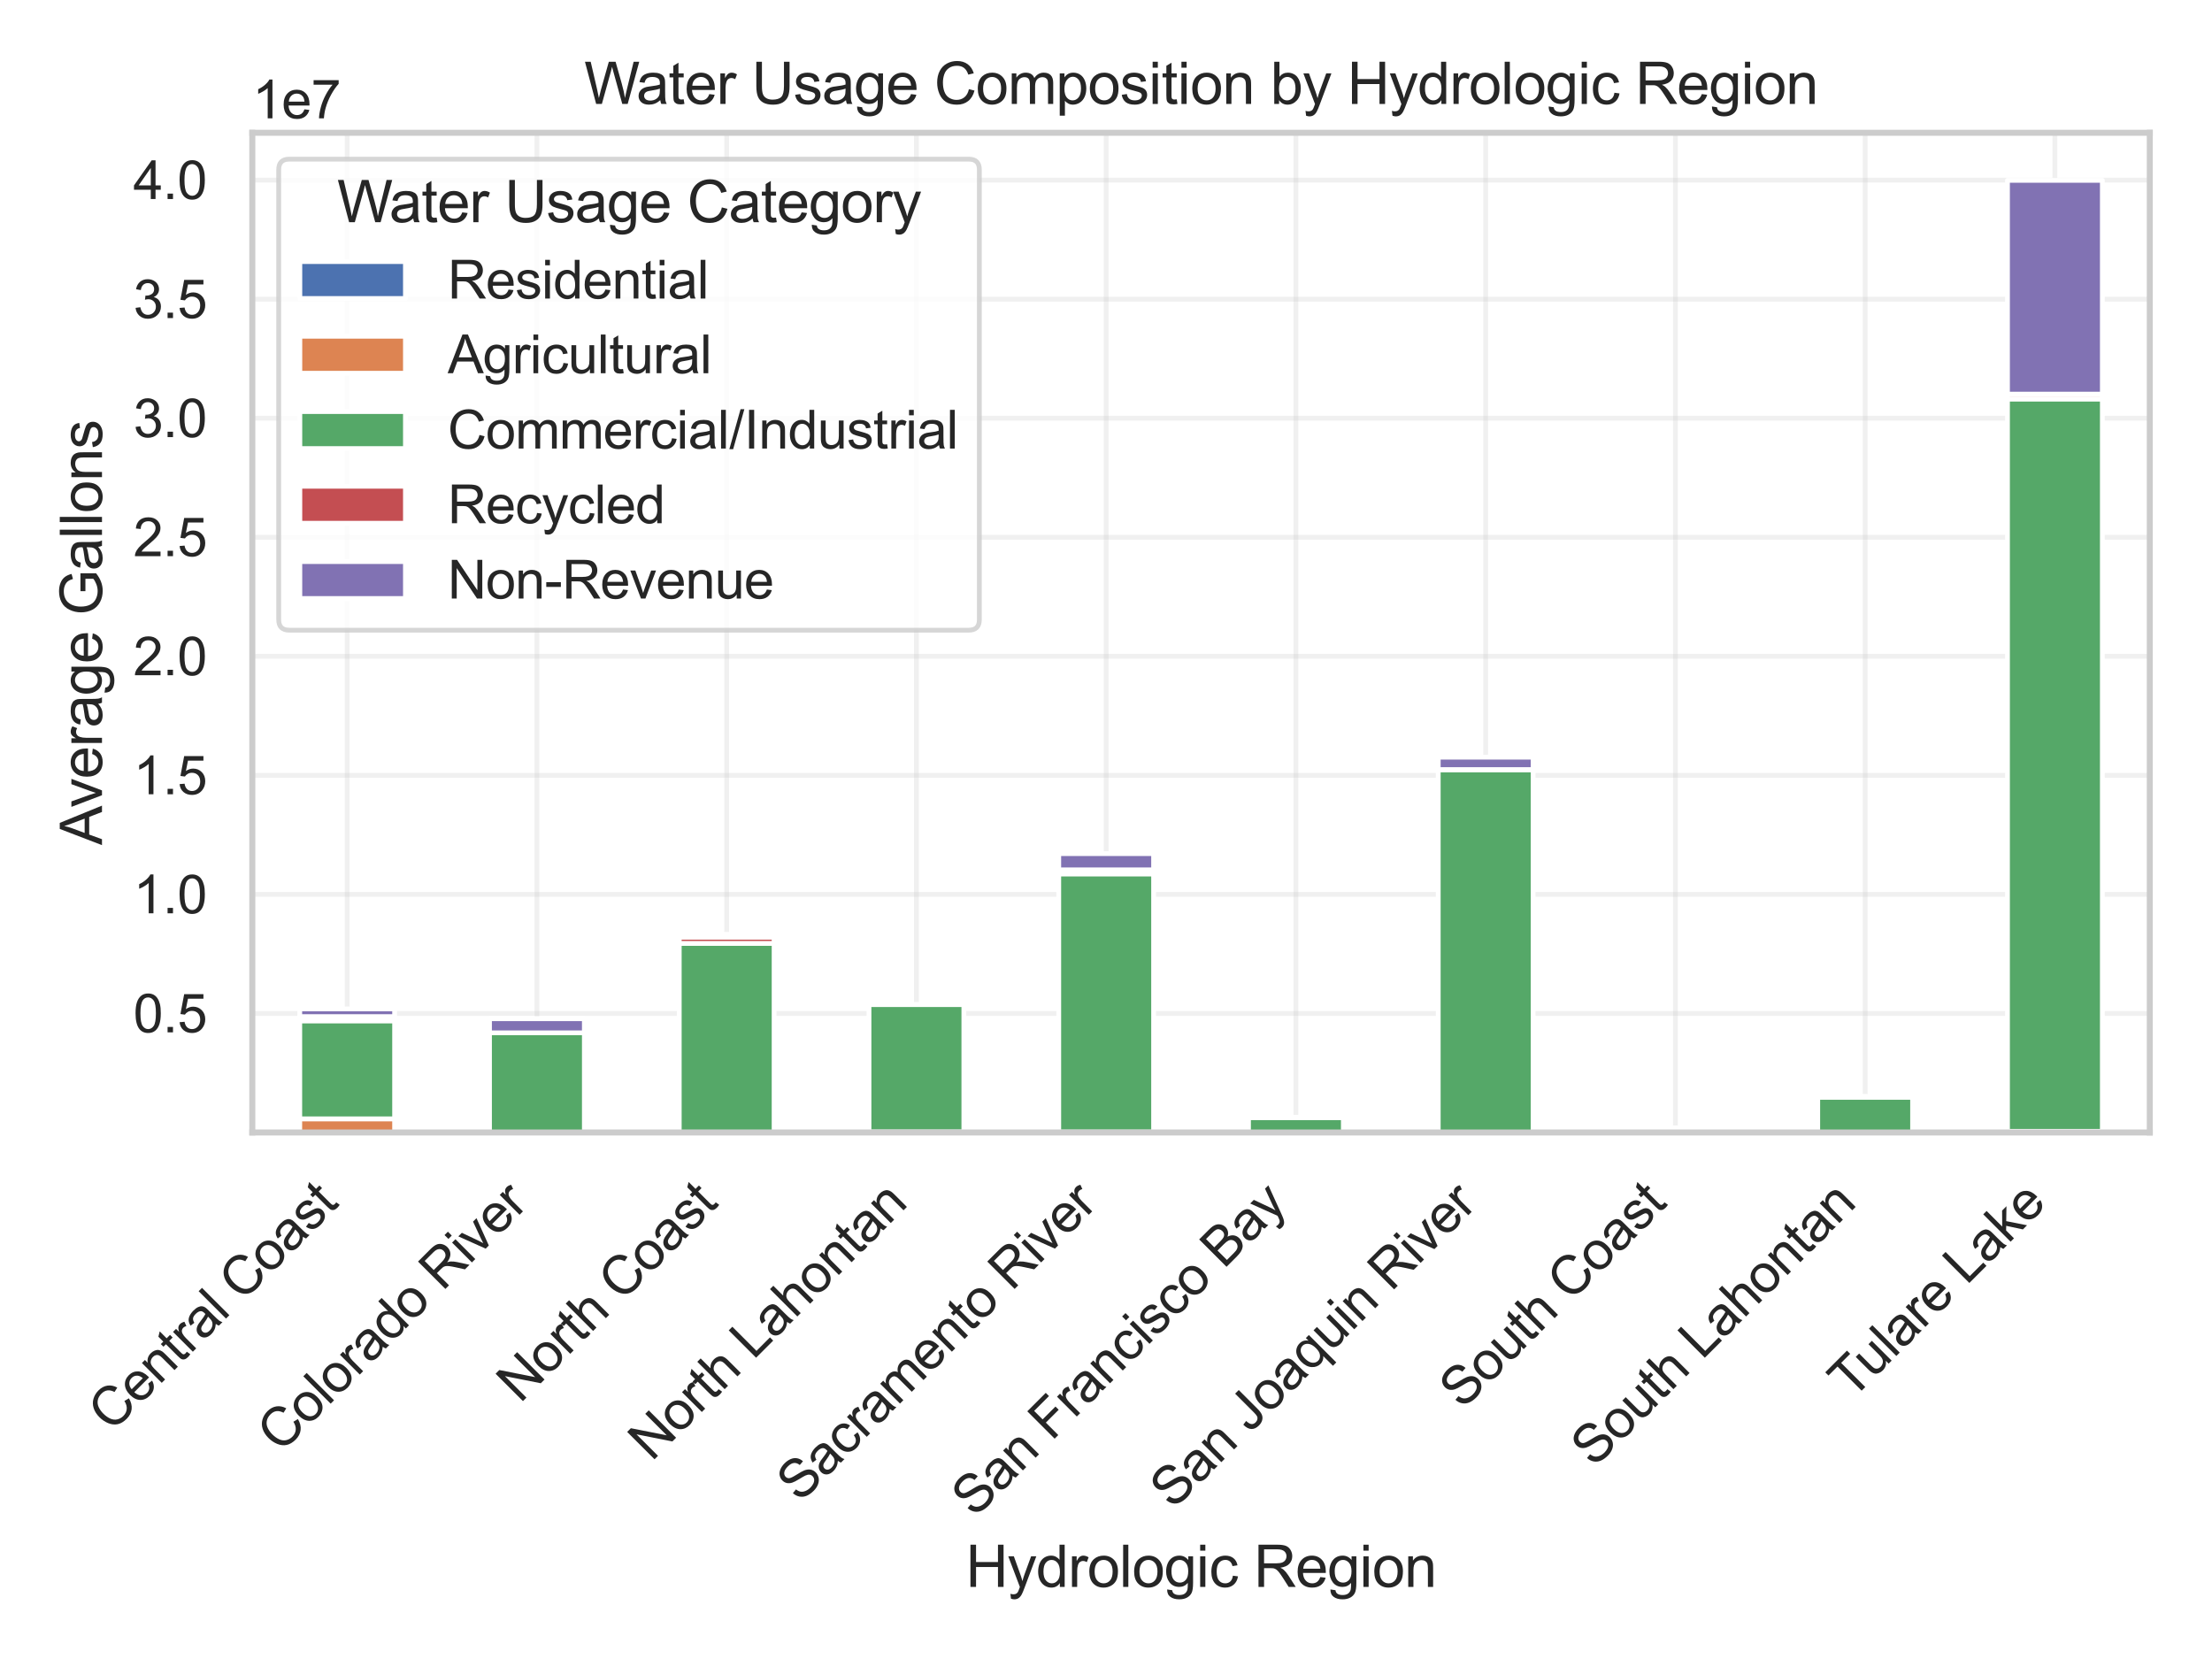 <?xml version="1.0" encoding="utf-8" standalone="no"?>
<!DOCTYPE svg PUBLIC "-//W3C//DTD SVG 1.1//EN"
  "http://www.w3.org/Graphics/SVG/1.1/DTD/svg11.dtd">
<svg xmlns:xlink="http://www.w3.org/1999/xlink" width="460.8pt" height="345.6pt" viewBox="0 0 460.8 345.6" xmlns="http://www.w3.org/2000/svg" version="1.1">
 <defs>
  <style type="text/css">*{stroke-linejoin: round; stroke-linecap: butt}</style>
 </defs>
 <g id="figure_1">
  <g id="patch_1">
   <path d="M 0 345.6 
L 460.8 345.6 
L 460.8 0 
L 0 0 
z
" style="fill: #ffffff"/>
  </g>
  <g id="axes_1">
   <g id="patch_2">
    <path d="M 52.56 235.918 
L 447.84 235.918 
L 447.84 27.656 
L 52.56 27.656 
z
" style="fill: #ffffff"/>
   </g>
   <g id="matplotlib.axis_1">
    <g id="xtick_1">
     <g id="line2d_1">
      <path d="M 72.324 235.918 
L 72.324 27.656 
" clip-path="url(#p62c6a6e3c8)" style="fill: none; stroke: #cccccc; stroke-opacity: 0.3; stroke-linecap: round"/>
     </g>
     <g id="text_1">
      <!-- Central Coast -->
      <g style="fill: #262626" transform="translate(23.227 298.537) rotate(-45) scale(0.11 -0.11)">
       <defs>
        <path id="ArialMT-43" d="M 3763 1606 
L 4369 1453 
Q 4178 706 3683 314 
Q 3188 -78 2472 -78 
Q 1731 -78 1267 223 
Q 803 525 561 1097 
Q 319 1669 319 2325 
Q 319 3041 592 3573 
Q 866 4106 1370 4382 
Q 1875 4659 2481 4659 
Q 3169 4659 3637 4309 
Q 4106 3959 4291 3325 
L 3694 3184 
Q 3534 3684 3231 3912 
Q 2928 4141 2469 4141 
Q 1941 4141 1586 3887 
Q 1231 3634 1087 3207 
Q 944 2781 944 2328 
Q 944 1744 1114 1308 
Q 1284 872 1643 656 
Q 2003 441 2422 441 
Q 2931 441 3284 734 
Q 3638 1028 3763 1606 
z
" transform="scale(0.016)"/>
        <path id="ArialMT-65" d="M 2694 1069 
L 3275 997 
Q 3138 488 2766 206 
Q 2394 -75 1816 -75 
Q 1088 -75 661 373 
Q 234 822 234 1631 
Q 234 2469 665 2931 
Q 1097 3394 1784 3394 
Q 2450 3394 2872 2941 
Q 3294 2488 3294 1666 
Q 3294 1616 3291 1516 
L 816 1516 
Q 847 969 1125 678 
Q 1403 388 1819 388 
Q 2128 388 2347 550 
Q 2566 713 2694 1069 
z
M 847 1978 
L 2700 1978 
Q 2663 2397 2488 2606 
Q 2219 2931 1791 2931 
Q 1403 2931 1139 2672 
Q 875 2413 847 1978 
z
" transform="scale(0.016)"/>
        <path id="ArialMT-6e" d="M 422 0 
L 422 3319 
L 928 3319 
L 928 2847 
Q 1294 3394 1984 3394 
Q 2284 3394 2536 3286 
Q 2788 3178 2913 3003 
Q 3038 2828 3088 2588 
Q 3119 2431 3119 2041 
L 3119 0 
L 2556 0 
L 2556 2019 
Q 2556 2363 2490 2533 
Q 2425 2703 2258 2804 
Q 2091 2906 1866 2906 
Q 1506 2906 1245 2678 
Q 984 2450 984 1813 
L 984 0 
L 422 0 
z
" transform="scale(0.016)"/>
        <path id="ArialMT-74" d="M 1650 503 
L 1731 6 
Q 1494 -44 1306 -44 
Q 1000 -44 831 53 
Q 663 150 594 308 
Q 525 466 525 972 
L 525 2881 
L 113 2881 
L 113 3319 
L 525 3319 
L 525 4141 
L 1084 4478 
L 1084 3319 
L 1650 3319 
L 1650 2881 
L 1084 2881 
L 1084 941 
Q 1084 700 1114 631 
Q 1144 563 1211 522 
Q 1278 481 1403 481 
Q 1497 481 1650 503 
z
" transform="scale(0.016)"/>
        <path id="ArialMT-72" d="M 416 0 
L 416 3319 
L 922 3319 
L 922 2816 
Q 1116 3169 1280 3281 
Q 1444 3394 1641 3394 
Q 1925 3394 2219 3213 
L 2025 2691 
Q 1819 2813 1613 2813 
Q 1428 2813 1281 2702 
Q 1134 2591 1072 2394 
Q 978 2094 978 1738 
L 978 0 
L 416 0 
z
" transform="scale(0.016)"/>
        <path id="ArialMT-61" d="M 2588 409 
Q 2275 144 1986 34 
Q 1697 -75 1366 -75 
Q 819 -75 525 192 
Q 231 459 231 875 
Q 231 1119 342 1320 
Q 453 1522 633 1644 
Q 813 1766 1038 1828 
Q 1203 1872 1538 1913 
Q 2219 1994 2541 2106 
Q 2544 2222 2544 2253 
Q 2544 2597 2384 2738 
Q 2169 2928 1744 2928 
Q 1347 2928 1158 2789 
Q 969 2650 878 2297 
L 328 2372 
Q 403 2725 575 2942 
Q 747 3159 1072 3276 
Q 1397 3394 1825 3394 
Q 2250 3394 2515 3294 
Q 2781 3194 2906 3042 
Q 3031 2891 3081 2659 
Q 3109 2516 3109 2141 
L 3109 1391 
Q 3109 606 3145 398 
Q 3181 191 3288 0 
L 2700 0 
Q 2613 175 2588 409 
z
M 2541 1666 
Q 2234 1541 1622 1453 
Q 1275 1403 1131 1340 
Q 988 1278 909 1158 
Q 831 1038 831 891 
Q 831 666 1001 516 
Q 1172 366 1500 366 
Q 1825 366 2078 508 
Q 2331 650 2450 897 
Q 2541 1088 2541 1459 
L 2541 1666 
z
" transform="scale(0.016)"/>
        <path id="ArialMT-6c" d="M 409 0 
L 409 4581 
L 972 4581 
L 972 0 
L 409 0 
z
" transform="scale(0.016)"/>
        <path id="ArialMT-20" transform="scale(0.016)"/>
        <path id="ArialMT-6f" d="M 213 1659 
Q 213 2581 725 3025 
Q 1153 3394 1769 3394 
Q 2453 3394 2887 2945 
Q 3322 2497 3322 1706 
Q 3322 1066 3130 698 
Q 2938 331 2570 128 
Q 2203 -75 1769 -75 
Q 1072 -75 642 372 
Q 213 819 213 1659 
z
M 791 1659 
Q 791 1022 1069 705 
Q 1347 388 1769 388 
Q 2188 388 2466 706 
Q 2744 1025 2744 1678 
Q 2744 2294 2464 2611 
Q 2184 2928 1769 2928 
Q 1347 2928 1069 2612 
Q 791 2297 791 1659 
z
" transform="scale(0.016)"/>
        <path id="ArialMT-73" d="M 197 991 
L 753 1078 
Q 800 744 1014 566 
Q 1228 388 1613 388 
Q 2000 388 2187 545 
Q 2375 703 2375 916 
Q 2375 1106 2209 1216 
Q 2094 1291 1634 1406 
Q 1016 1563 777 1677 
Q 538 1791 414 1992 
Q 291 2194 291 2438 
Q 291 2659 392 2848 
Q 494 3038 669 3163 
Q 800 3259 1026 3326 
Q 1253 3394 1513 3394 
Q 1903 3394 2198 3281 
Q 2494 3169 2634 2976 
Q 2775 2784 2828 2463 
L 2278 2388 
Q 2241 2644 2061 2787 
Q 1881 2931 1553 2931 
Q 1166 2931 1000 2803 
Q 834 2675 834 2503 
Q 834 2394 903 2306 
Q 972 2216 1119 2156 
Q 1203 2125 1616 2013 
Q 2213 1853 2448 1751 
Q 2684 1650 2818 1456 
Q 2953 1263 2953 975 
Q 2953 694 2789 445 
Q 2625 197 2315 61 
Q 2006 -75 1616 -75 
Q 969 -75 630 194 
Q 291 463 197 991 
z
" transform="scale(0.016)"/>
       </defs>
       <use xlink:href="#ArialMT-43"/>
       <use xlink:href="#ArialMT-65" x="72.217"/>
       <use xlink:href="#ArialMT-6e" x="127.832"/>
       <use xlink:href="#ArialMT-74" x="183.447"/>
       <use xlink:href="#ArialMT-72" x="211.23"/>
       <use xlink:href="#ArialMT-61" x="244.531"/>
       <use xlink:href="#ArialMT-6c" x="300.146"/>
       <use xlink:href="#ArialMT-20" x="322.363"/>
       <use xlink:href="#ArialMT-43" x="350.146"/>
       <use xlink:href="#ArialMT-6f" x="422.363"/>
       <use xlink:href="#ArialMT-61" x="477.979"/>
       <use xlink:href="#ArialMT-73" x="533.594"/>
       <use xlink:href="#ArialMT-74" x="583.594"/>
      </g>
     </g>
    </g>
    <g id="xtick_2">
     <g id="line2d_2">
      <path d="M 111.852 235.918 
L 111.852 27.656 
" clip-path="url(#p62c6a6e3c8)" style="fill: none; stroke: #cccccc; stroke-opacity: 0.3; stroke-linecap: round"/>
     </g>
     <g id="text_2">
      <!-- Colorado River -->
      <g style="fill: #262626" transform="translate(58.433 302.859) rotate(-45) scale(0.11 -0.11)">
       <defs>
        <path id="ArialMT-64" d="M 2575 0 
L 2575 419 
Q 2259 -75 1647 -75 
Q 1250 -75 917 144 
Q 584 363 401 755 
Q 219 1147 219 1656 
Q 219 2153 384 2558 
Q 550 2963 881 3178 
Q 1213 3394 1622 3394 
Q 1922 3394 2156 3267 
Q 2391 3141 2538 2938 
L 2538 4581 
L 3097 4581 
L 3097 0 
L 2575 0 
z
M 797 1656 
Q 797 1019 1065 703 
Q 1334 388 1700 388 
Q 2069 388 2326 689 
Q 2584 991 2584 1609 
Q 2584 2291 2321 2609 
Q 2059 2928 1675 2928 
Q 1300 2928 1048 2622 
Q 797 2316 797 1656 
z
" transform="scale(0.016)"/>
        <path id="ArialMT-52" d="M 503 0 
L 503 4581 
L 2534 4581 
Q 3147 4581 3465 4457 
Q 3784 4334 3975 4021 
Q 4166 3709 4166 3331 
Q 4166 2844 3850 2509 
Q 3534 2175 2875 2084 
Q 3116 1969 3241 1856 
Q 3506 1613 3744 1247 
L 4541 0 
L 3778 0 
L 3172 953 
Q 2906 1366 2734 1584 
Q 2563 1803 2427 1890 
Q 2291 1978 2150 2013 
Q 2047 2034 1813 2034 
L 1109 2034 
L 1109 0 
L 503 0 
z
M 1109 2559 
L 2413 2559 
Q 2828 2559 3062 2645 
Q 3297 2731 3419 2920 
Q 3541 3109 3541 3331 
Q 3541 3656 3305 3865 
Q 3069 4075 2559 4075 
L 1109 4075 
L 1109 2559 
z
" transform="scale(0.016)"/>
        <path id="ArialMT-69" d="M 425 3934 
L 425 4581 
L 988 4581 
L 988 3934 
L 425 3934 
z
M 425 0 
L 425 3319 
L 988 3319 
L 988 0 
L 425 0 
z
" transform="scale(0.016)"/>
        <path id="ArialMT-76" d="M 1344 0 
L 81 3319 
L 675 3319 
L 1388 1331 
Q 1503 1009 1600 663 
Q 1675 925 1809 1294 
L 2547 3319 
L 3125 3319 
L 1869 0 
L 1344 0 
z
" transform="scale(0.016)"/>
       </defs>
       <use xlink:href="#ArialMT-43"/>
       <use xlink:href="#ArialMT-6f" x="72.217"/>
       <use xlink:href="#ArialMT-6c" x="127.832"/>
       <use xlink:href="#ArialMT-6f" x="150.049"/>
       <use xlink:href="#ArialMT-72" x="205.664"/>
       <use xlink:href="#ArialMT-61" x="238.965"/>
       <use xlink:href="#ArialMT-64" x="294.58"/>
       <use xlink:href="#ArialMT-6f" x="350.195"/>
       <use xlink:href="#ArialMT-20" x="405.811"/>
       <use xlink:href="#ArialMT-52" x="433.594"/>
       <use xlink:href="#ArialMT-69" x="505.811"/>
       <use xlink:href="#ArialMT-76" x="528.027"/>
       <use xlink:href="#ArialMT-65" x="578.027"/>
       <use xlink:href="#ArialMT-72" x="633.643"/>
      </g>
     </g>
    </g>
    <g id="xtick_3">
     <g id="line2d_3">
      <path d="M 151.38 235.918 
L 151.38 27.656 
" clip-path="url(#p62c6a6e3c8)" style="fill: none; stroke: #cccccc; stroke-opacity: 0.3; stroke-linecap: round"/>
     </g>
     <g id="text_3">
      <!-- North Coast -->
      <g style="fill: #262626" transform="translate(108.336 292.483) rotate(-45) scale(0.11 -0.11)">
       <defs>
        <path id="ArialMT-4e" d="M 488 0 
L 488 4581 
L 1109 4581 
L 3516 984 
L 3516 4581 
L 4097 4581 
L 4097 0 
L 3475 0 
L 1069 3600 
L 1069 0 
L 488 0 
z
" transform="scale(0.016)"/>
        <path id="ArialMT-68" d="M 422 0 
L 422 4581 
L 984 4581 
L 984 2938 
Q 1378 3394 1978 3394 
Q 2347 3394 2619 3248 
Q 2891 3103 3008 2847 
Q 3125 2591 3125 2103 
L 3125 0 
L 2563 0 
L 2563 2103 
Q 2563 2525 2380 2717 
Q 2197 2909 1863 2909 
Q 1613 2909 1392 2779 
Q 1172 2650 1078 2428 
Q 984 2206 984 1816 
L 984 0 
L 422 0 
z
" transform="scale(0.016)"/>
       </defs>
       <use xlink:href="#ArialMT-4e"/>
       <use xlink:href="#ArialMT-6f" x="72.217"/>
       <use xlink:href="#ArialMT-72" x="127.832"/>
       <use xlink:href="#ArialMT-74" x="161.133"/>
       <use xlink:href="#ArialMT-68" x="188.916"/>
       <use xlink:href="#ArialMT-20" x="244.531"/>
       <use xlink:href="#ArialMT-43" x="272.314"/>
       <use xlink:href="#ArialMT-6f" x="344.531"/>
       <use xlink:href="#ArialMT-61" x="400.146"/>
       <use xlink:href="#ArialMT-73" x="455.762"/>
       <use xlink:href="#ArialMT-74" x="505.762"/>
      </g>
     </g>
    </g>
    <g id="xtick_4">
     <g id="line2d_4">
      <path d="M 190.908 235.918 
L 190.908 27.656 
" clip-path="url(#p62c6a6e3c8)" style="fill: none; stroke: #cccccc; stroke-opacity: 0.3; stroke-linecap: round"/>
     </g>
     <g id="text_4">
      <!-- North Lahontan -->
      <g style="fill: #262626" transform="translate(135.744 304.604) rotate(-45) scale(0.11 -0.11)">
       <defs>
        <path id="ArialMT-4c" d="M 469 0 
L 469 4581 
L 1075 4581 
L 1075 541 
L 3331 541 
L 3331 0 
L 469 0 
z
" transform="scale(0.016)"/>
       </defs>
       <use xlink:href="#ArialMT-4e"/>
       <use xlink:href="#ArialMT-6f" x="72.217"/>
       <use xlink:href="#ArialMT-72" x="127.832"/>
       <use xlink:href="#ArialMT-74" x="161.133"/>
       <use xlink:href="#ArialMT-68" x="188.916"/>
       <use xlink:href="#ArialMT-20" x="244.531"/>
       <use xlink:href="#ArialMT-4c" x="272.314"/>
       <use xlink:href="#ArialMT-61" x="327.93"/>
       <use xlink:href="#ArialMT-68" x="383.545"/>
       <use xlink:href="#ArialMT-6f" x="439.16"/>
       <use xlink:href="#ArialMT-6e" x="494.775"/>
       <use xlink:href="#ArialMT-74" x="550.391"/>
       <use xlink:href="#ArialMT-61" x="578.174"/>
       <use xlink:href="#ArialMT-6e" x="633.789"/>
      </g>
     </g>
    </g>
    <g id="xtick_5">
     <g id="line2d_5">
      <path d="M 230.436 235.918 
L 230.436 27.656 
" clip-path="url(#p62c6a6e3c8)" style="fill: none; stroke: #cccccc; stroke-opacity: 0.3; stroke-linecap: round"/>
     </g>
     <g id="text_5">
      <!-- Sacramento River -->
      <g style="fill: #262626" transform="translate(166.645 313.23) rotate(-45) scale(0.11 -0.11)">
       <defs>
        <path id="ArialMT-53" d="M 288 1472 
L 859 1522 
Q 900 1178 1048 958 
Q 1197 738 1509 602 
Q 1822 466 2213 466 
Q 2559 466 2825 569 
Q 3091 672 3220 851 
Q 3350 1031 3350 1244 
Q 3350 1459 3225 1620 
Q 3100 1781 2813 1891 
Q 2628 1963 1997 2114 
Q 1366 2266 1113 2400 
Q 784 2572 623 2826 
Q 463 3081 463 3397 
Q 463 3744 659 4045 
Q 856 4347 1234 4503 
Q 1613 4659 2075 4659 
Q 2584 4659 2973 4495 
Q 3363 4331 3572 4012 
Q 3781 3694 3797 3291 
L 3216 3247 
Q 3169 3681 2898 3903 
Q 2628 4125 2100 4125 
Q 1550 4125 1298 3923 
Q 1047 3722 1047 3438 
Q 1047 3191 1225 3031 
Q 1400 2872 2139 2705 
Q 2878 2538 3153 2413 
Q 3553 2228 3743 1945 
Q 3934 1663 3934 1294 
Q 3934 928 3725 604 
Q 3516 281 3123 101 
Q 2731 -78 2241 -78 
Q 1619 -78 1198 103 
Q 778 284 539 648 
Q 300 1013 288 1472 
z
" transform="scale(0.016)"/>
        <path id="ArialMT-63" d="M 2588 1216 
L 3141 1144 
Q 3050 572 2676 248 
Q 2303 -75 1759 -75 
Q 1078 -75 664 370 
Q 250 816 250 1647 
Q 250 2184 428 2587 
Q 606 2991 970 3192 
Q 1334 3394 1763 3394 
Q 2303 3394 2647 3120 
Q 2991 2847 3088 2344 
L 2541 2259 
Q 2463 2594 2264 2762 
Q 2066 2931 1784 2931 
Q 1359 2931 1093 2626 
Q 828 2322 828 1663 
Q 828 994 1084 691 
Q 1341 388 1753 388 
Q 2084 388 2306 591 
Q 2528 794 2588 1216 
z
" transform="scale(0.016)"/>
        <path id="ArialMT-6d" d="M 422 0 
L 422 3319 
L 925 3319 
L 925 2853 
Q 1081 3097 1340 3245 
Q 1600 3394 1931 3394 
Q 2300 3394 2536 3241 
Q 2772 3088 2869 2813 
Q 3263 3394 3894 3394 
Q 4388 3394 4653 3120 
Q 4919 2847 4919 2278 
L 4919 0 
L 4359 0 
L 4359 2091 
Q 4359 2428 4304 2576 
Q 4250 2725 4106 2815 
Q 3963 2906 3769 2906 
Q 3419 2906 3187 2673 
Q 2956 2441 2956 1928 
L 2956 0 
L 2394 0 
L 2394 2156 
Q 2394 2531 2256 2718 
Q 2119 2906 1806 2906 
Q 1569 2906 1367 2781 
Q 1166 2656 1075 2415 
Q 984 2175 984 1722 
L 984 0 
L 422 0 
z
" transform="scale(0.016)"/>
       </defs>
       <use xlink:href="#ArialMT-53"/>
       <use xlink:href="#ArialMT-61" x="66.699"/>
       <use xlink:href="#ArialMT-63" x="122.314"/>
       <use xlink:href="#ArialMT-72" x="172.314"/>
       <use xlink:href="#ArialMT-61" x="205.615"/>
       <use xlink:href="#ArialMT-6d" x="261.23"/>
       <use xlink:href="#ArialMT-65" x="344.531"/>
       <use xlink:href="#ArialMT-6e" x="400.146"/>
       <use xlink:href="#ArialMT-74" x="455.762"/>
       <use xlink:href="#ArialMT-6f" x="483.545"/>
       <use xlink:href="#ArialMT-20" x="539.16"/>
       <use xlink:href="#ArialMT-52" x="566.943"/>
       <use xlink:href="#ArialMT-69" x="639.16"/>
       <use xlink:href="#ArialMT-76" x="661.377"/>
       <use xlink:href="#ArialMT-65" x="711.377"/>
       <use xlink:href="#ArialMT-72" x="766.992"/>
      </g>
     </g>
    </g>
    <g id="xtick_6">
     <g id="line2d_6">
      <path d="M 269.964 235.918 
L 269.964 27.656 
" clip-path="url(#p62c6a6e3c8)" style="fill: none; stroke: #cccccc; stroke-opacity: 0.3; stroke-linecap: round"/>
     </g>
     <g id="text_6">
      <!-- San Francisco Bay -->
      <g style="fill: #262626" transform="translate(203.051 316.356) rotate(-45) scale(0.11 -0.11)">
       <defs>
        <path id="ArialMT-46" d="M 525 0 
L 525 4581 
L 3616 4581 
L 3616 4041 
L 1131 4041 
L 1131 2622 
L 3281 2622 
L 3281 2081 
L 1131 2081 
L 1131 0 
L 525 0 
z
" transform="scale(0.016)"/>
        <path id="ArialMT-42" d="M 469 0 
L 469 4581 
L 2188 4581 
Q 2713 4581 3030 4442 
Q 3347 4303 3526 4014 
Q 3706 3725 3706 3409 
Q 3706 3116 3547 2856 
Q 3388 2597 3066 2438 
Q 3481 2316 3704 2022 
Q 3928 1728 3928 1328 
Q 3928 1006 3792 729 
Q 3656 453 3456 303 
Q 3256 153 2954 76 
Q 2653 0 2216 0 
L 469 0 
z
M 1075 2656 
L 2066 2656 
Q 2469 2656 2644 2709 
Q 2875 2778 2992 2937 
Q 3109 3097 3109 3338 
Q 3109 3566 3000 3739 
Q 2891 3913 2687 3977 
Q 2484 4041 1991 4041 
L 1075 4041 
L 1075 2656 
z
M 1075 541 
L 2216 541 
Q 2509 541 2628 563 
Q 2838 600 2978 687 
Q 3119 775 3209 942 
Q 3300 1109 3300 1328 
Q 3300 1584 3169 1773 
Q 3038 1963 2805 2039 
Q 2572 2116 2134 2116 
L 1075 2116 
L 1075 541 
z
" transform="scale(0.016)"/>
        <path id="ArialMT-79" d="M 397 -1278 
L 334 -750 
Q 519 -800 656 -800 
Q 844 -800 956 -737 
Q 1069 -675 1141 -563 
Q 1194 -478 1313 -144 
Q 1328 -97 1363 -6 
L 103 3319 
L 709 3319 
L 1400 1397 
Q 1534 1031 1641 628 
Q 1738 1016 1872 1384 
L 2581 3319 
L 3144 3319 
L 1881 -56 
Q 1678 -603 1566 -809 
Q 1416 -1088 1222 -1217 
Q 1028 -1347 759 -1347 
Q 597 -1347 397 -1278 
z
" transform="scale(0.016)"/>
       </defs>
       <use xlink:href="#ArialMT-53"/>
       <use xlink:href="#ArialMT-61" x="66.699"/>
       <use xlink:href="#ArialMT-6e" x="122.314"/>
       <use xlink:href="#ArialMT-20" x="177.93"/>
       <use xlink:href="#ArialMT-46" x="205.713"/>
       <use xlink:href="#ArialMT-72" x="266.797"/>
       <use xlink:href="#ArialMT-61" x="300.098"/>
       <use xlink:href="#ArialMT-6e" x="355.713"/>
       <use xlink:href="#ArialMT-63" x="411.328"/>
       <use xlink:href="#ArialMT-69" x="461.328"/>
       <use xlink:href="#ArialMT-73" x="483.545"/>
       <use xlink:href="#ArialMT-63" x="533.545"/>
       <use xlink:href="#ArialMT-6f" x="583.545"/>
       <use xlink:href="#ArialMT-20" x="639.16"/>
       <use xlink:href="#ArialMT-42" x="666.943"/>
       <use xlink:href="#ArialMT-61" x="733.643"/>
       <use xlink:href="#ArialMT-79" x="789.258"/>
      </g>
     </g>
    </g>
    <g id="xtick_7">
     <g id="line2d_7">
      <path d="M 309.492 235.918 
L 309.492 27.656 
" clip-path="url(#p62c6a6e3c8)" style="fill: none; stroke: #cccccc; stroke-opacity: 0.3; stroke-linecap: round"/>
     </g>
     <g id="text_7">
      <!-- San Joaquin River -->
      <g style="fill: #262626" transform="translate(244.391 314.635) rotate(-45) scale(0.11 -0.11)">
       <defs>
        <path id="ArialMT-4a" d="M 184 1300 
L 731 1375 
Q 753 850 928 656 
Q 1103 463 1413 463 
Q 1641 463 1806 567 
Q 1972 672 2034 851 
Q 2097 1031 2097 1425 
L 2097 4581 
L 2703 4581 
L 2703 1459 
Q 2703 884 2564 568 
Q 2425 253 2123 87 
Q 1822 -78 1416 -78 
Q 813 -78 492 269 
Q 172 616 184 1300 
z
" transform="scale(0.016)"/>
        <path id="ArialMT-71" d="M 2538 -1272 
L 2538 353 
Q 2406 169 2170 47 
Q 1934 -75 1669 -75 
Q 1078 -75 651 397 
Q 225 869 225 1691 
Q 225 2191 398 2587 
Q 572 2984 901 3189 
Q 1231 3394 1625 3394 
Q 2241 3394 2594 2875 
L 2594 3319 
L 3100 3319 
L 3100 -1272 
L 2538 -1272 
z
M 803 1669 
Q 803 1028 1072 708 
Q 1341 388 1716 388 
Q 2075 388 2334 692 
Q 2594 997 2594 1619 
Q 2594 2281 2320 2615 
Q 2047 2950 1678 2950 
Q 1313 2950 1058 2639 
Q 803 2328 803 1669 
z
" transform="scale(0.016)"/>
        <path id="ArialMT-75" d="M 2597 0 
L 2597 488 
Q 2209 -75 1544 -75 
Q 1250 -75 995 37 
Q 741 150 617 320 
Q 494 491 444 738 
Q 409 903 409 1263 
L 409 3319 
L 972 3319 
L 972 1478 
Q 972 1038 1006 884 
Q 1059 663 1231 536 
Q 1403 409 1656 409 
Q 1909 409 2131 539 
Q 2353 669 2445 892 
Q 2538 1116 2538 1541 
L 2538 3319 
L 3100 3319 
L 3100 0 
L 2597 0 
z
" transform="scale(0.016)"/>
       </defs>
       <use xlink:href="#ArialMT-53"/>
       <use xlink:href="#ArialMT-61" x="66.699"/>
       <use xlink:href="#ArialMT-6e" x="122.314"/>
       <use xlink:href="#ArialMT-20" x="177.93"/>
       <use xlink:href="#ArialMT-4a" x="205.713"/>
       <use xlink:href="#ArialMT-6f" x="255.713"/>
       <use xlink:href="#ArialMT-61" x="311.328"/>
       <use xlink:href="#ArialMT-71" x="366.943"/>
       <use xlink:href="#ArialMT-75" x="422.559"/>
       <use xlink:href="#ArialMT-69" x="478.174"/>
       <use xlink:href="#ArialMT-6e" x="500.391"/>
       <use xlink:href="#ArialMT-20" x="556.006"/>
       <use xlink:href="#ArialMT-52" x="583.789"/>
       <use xlink:href="#ArialMT-69" x="656.006"/>
       <use xlink:href="#ArialMT-76" x="678.223"/>
       <use xlink:href="#ArialMT-65" x="728.223"/>
       <use xlink:href="#ArialMT-72" x="783.838"/>
      </g>
     </g>
    </g>
    <g id="xtick_8">
     <g id="line2d_8">
      <path d="M 349.02 235.918 
L 349.02 27.656 
" clip-path="url(#p62c6a6e3c8)" style="fill: none; stroke: #cccccc; stroke-opacity: 0.3; stroke-linecap: round"/>
     </g>
     <g id="text_8">
      <!-- South Coast -->
      <g style="fill: #262626" transform="translate(304.67 293.79) rotate(-45) scale(0.11 -0.11)">
       <use xlink:href="#ArialMT-53"/>
       <use xlink:href="#ArialMT-6f" x="66.699"/>
       <use xlink:href="#ArialMT-75" x="122.314"/>
       <use xlink:href="#ArialMT-74" x="177.93"/>
       <use xlink:href="#ArialMT-68" x="205.713"/>
       <use xlink:href="#ArialMT-20" x="261.328"/>
       <use xlink:href="#ArialMT-43" x="289.111"/>
       <use xlink:href="#ArialMT-6f" x="361.328"/>
       <use xlink:href="#ArialMT-61" x="416.943"/>
       <use xlink:href="#ArialMT-73" x="472.559"/>
       <use xlink:href="#ArialMT-74" x="522.559"/>
      </g>
     </g>
    </g>
    <g id="xtick_9">
     <g id="line2d_9">
      <path d="M 388.548 235.918 
L 388.548 27.656 
" clip-path="url(#p62c6a6e3c8)" style="fill: none; stroke: #cccccc; stroke-opacity: 0.3; stroke-linecap: round"/>
     </g>
     <g id="text_9">
      <!-- South Lahontan -->
      <g style="fill: #262626" transform="translate(332.077 305.91) rotate(-45) scale(0.11 -0.11)">
       <use xlink:href="#ArialMT-53"/>
       <use xlink:href="#ArialMT-6f" x="66.699"/>
       <use xlink:href="#ArialMT-75" x="122.314"/>
       <use xlink:href="#ArialMT-74" x="177.93"/>
       <use xlink:href="#ArialMT-68" x="205.713"/>
       <use xlink:href="#ArialMT-20" x="261.328"/>
       <use xlink:href="#ArialMT-4c" x="289.111"/>
       <use xlink:href="#ArialMT-61" x="344.727"/>
       <use xlink:href="#ArialMT-68" x="400.342"/>
       <use xlink:href="#ArialMT-6f" x="455.957"/>
       <use xlink:href="#ArialMT-6e" x="511.572"/>
       <use xlink:href="#ArialMT-74" x="567.188"/>
       <use xlink:href="#ArialMT-61" x="594.971"/>
       <use xlink:href="#ArialMT-6e" x="650.586"/>
      </g>
     </g>
    </g>
    <g id="xtick_10">
     <g id="line2d_10">
      <path d="M 428.076 235.918 
L 428.076 27.656 
" clip-path="url(#p62c6a6e3c8)" style="fill: none; stroke: #cccccc; stroke-opacity: 0.3; stroke-linecap: round"/>
     </g>
     <g id="text_10">
      <!-- Tulare Lake -->
      <g style="fill: #262626" transform="translate(385.751 291.765) rotate(-45) scale(0.11 -0.11)">
       <defs>
        <path id="ArialMT-54" d="M 1659 0 
L 1659 4041 
L 150 4041 
L 150 4581 
L 3781 4581 
L 3781 4041 
L 2266 4041 
L 2266 0 
L 1659 0 
z
" transform="scale(0.016)"/>
        <path id="ArialMT-6b" d="M 425 0 
L 425 4581 
L 988 4581 
L 988 1969 
L 2319 3319 
L 3047 3319 
L 1778 2088 
L 3175 0 
L 2481 0 
L 1384 1697 
L 988 1316 
L 988 0 
L 425 0 
z
" transform="scale(0.016)"/>
       </defs>
       <use xlink:href="#ArialMT-54"/>
       <use xlink:href="#ArialMT-75" x="57.334"/>
       <use xlink:href="#ArialMT-6c" x="112.949"/>
       <use xlink:href="#ArialMT-61" x="135.166"/>
       <use xlink:href="#ArialMT-72" x="190.781"/>
       <use xlink:href="#ArialMT-65" x="224.082"/>
       <use xlink:href="#ArialMT-20" x="279.697"/>
       <use xlink:href="#ArialMT-4c" x="307.48"/>
       <use xlink:href="#ArialMT-61" x="363.096"/>
       <use xlink:href="#ArialMT-6b" x="418.711"/>
       <use xlink:href="#ArialMT-65" x="468.711"/>
      </g>
     </g>
    </g>
    <g id="text_11">
     <!-- Hydrologic Region -->
     <g style="fill: #262626" transform="translate(201.177 330.583) scale(0.12 -0.12)">
      <defs>
       <path id="ArialMT-48" d="M 513 0 
L 513 4581 
L 1119 4581 
L 1119 2700 
L 3500 2700 
L 3500 4581 
L 4106 4581 
L 4106 0 
L 3500 0 
L 3500 2159 
L 1119 2159 
L 1119 0 
L 513 0 
z
" transform="scale(0.016)"/>
       <path id="ArialMT-67" d="M 319 -275 
L 866 -356 
Q 900 -609 1056 -725 
Q 1266 -881 1628 -881 
Q 2019 -881 2231 -725 
Q 2444 -569 2519 -288 
Q 2563 -116 2559 434 
Q 2191 0 1641 0 
Q 956 0 581 494 
Q 206 988 206 1678 
Q 206 2153 378 2554 
Q 550 2956 876 3175 
Q 1203 3394 1644 3394 
Q 2231 3394 2613 2919 
L 2613 3319 
L 3131 3319 
L 3131 450 
Q 3131 -325 2973 -648 
Q 2816 -972 2473 -1159 
Q 2131 -1347 1631 -1347 
Q 1038 -1347 672 -1080 
Q 306 -813 319 -275 
z
M 784 1719 
Q 784 1066 1043 766 
Q 1303 466 1694 466 
Q 2081 466 2343 764 
Q 2606 1063 2606 1700 
Q 2606 2309 2336 2618 
Q 2066 2928 1684 2928 
Q 1309 2928 1046 2623 
Q 784 2319 784 1719 
z
" transform="scale(0.016)"/>
      </defs>
      <use xlink:href="#ArialMT-48"/>
      <use xlink:href="#ArialMT-79" x="72.217"/>
      <use xlink:href="#ArialMT-64" x="122.217"/>
      <use xlink:href="#ArialMT-72" x="177.832"/>
      <use xlink:href="#ArialMT-6f" x="211.133"/>
      <use xlink:href="#ArialMT-6c" x="266.748"/>
      <use xlink:href="#ArialMT-6f" x="288.965"/>
      <use xlink:href="#ArialMT-67" x="344.58"/>
      <use xlink:href="#ArialMT-69" x="400.195"/>
      <use xlink:href="#ArialMT-63" x="422.412"/>
      <use xlink:href="#ArialMT-20" x="472.412"/>
      <use xlink:href="#ArialMT-52" x="500.195"/>
      <use xlink:href="#ArialMT-65" x="572.412"/>
      <use xlink:href="#ArialMT-67" x="628.027"/>
      <use xlink:href="#ArialMT-69" x="683.643"/>
      <use xlink:href="#ArialMT-6f" x="705.859"/>
      <use xlink:href="#ArialMT-6e" x="761.475"/>
     </g>
    </g>
   </g>
   <g id="matplotlib.axis_2">
    <g id="ytick_1">
     <g id="line2d_11">
      <path d="M 52.56 211.119 
L 447.84 211.119 
" clip-path="url(#p62c6a6e3c8)" style="fill: none; stroke: #cccccc; stroke-opacity: 0.3; stroke-linecap: round"/>
     </g>
     <g id="text_12">
      <!-- 0.5 -->
      <g style="fill: #262626" transform="translate(27.77 215.056) scale(0.11 -0.11)">
       <defs>
        <path id="ArialMT-30" d="M 266 2259 
Q 266 3072 433 3567 
Q 600 4063 929 4331 
Q 1259 4600 1759 4600 
Q 2128 4600 2406 4451 
Q 2684 4303 2865 4023 
Q 3047 3744 3150 3342 
Q 3253 2941 3253 2259 
Q 3253 1453 3087 958 
Q 2922 463 2592 192 
Q 2263 -78 1759 -78 
Q 1097 -78 719 397 
Q 266 969 266 2259 
z
M 844 2259 
Q 844 1131 1108 757 
Q 1372 384 1759 384 
Q 2147 384 2411 759 
Q 2675 1134 2675 2259 
Q 2675 3391 2411 3762 
Q 2147 4134 1753 4134 
Q 1366 4134 1134 3806 
Q 844 3388 844 2259 
z
" transform="scale(0.016)"/>
        <path id="ArialMT-2e" d="M 581 0 
L 581 641 
L 1222 641 
L 1222 0 
L 581 0 
z
" transform="scale(0.016)"/>
        <path id="ArialMT-35" d="M 266 1200 
L 856 1250 
Q 922 819 1161 601 
Q 1400 384 1738 384 
Q 2144 384 2425 690 
Q 2706 997 2706 1503 
Q 2706 1984 2436 2262 
Q 2166 2541 1728 2541 
Q 1456 2541 1237 2417 
Q 1019 2294 894 2097 
L 366 2166 
L 809 4519 
L 3088 4519 
L 3088 3981 
L 1259 3981 
L 1013 2750 
Q 1425 3038 1878 3038 
Q 2478 3038 2890 2622 
Q 3303 2206 3303 1553 
Q 3303 931 2941 478 
Q 2500 -78 1738 -78 
Q 1113 -78 717 272 
Q 322 622 266 1200 
z
" transform="scale(0.016)"/>
       </defs>
       <use xlink:href="#ArialMT-30"/>
       <use xlink:href="#ArialMT-2e" x="55.615"/>
       <use xlink:href="#ArialMT-35" x="83.398"/>
      </g>
     </g>
    </g>
    <g id="ytick_2">
     <g id="line2d_12">
      <path d="M 52.56 186.32 
L 447.84 186.32 
" clip-path="url(#p62c6a6e3c8)" style="fill: none; stroke: #cccccc; stroke-opacity: 0.3; stroke-linecap: round"/>
     </g>
     <g id="text_13">
      <!-- 1.0 -->
      <g style="fill: #262626" transform="translate(27.77 190.257) scale(0.11 -0.11)">
       <defs>
        <path id="ArialMT-31" d="M 2384 0 
L 1822 0 
L 1822 3584 
Q 1619 3391 1289 3197 
Q 959 3003 697 2906 
L 697 3450 
Q 1169 3672 1522 3987 
Q 1875 4303 2022 4600 
L 2384 4600 
L 2384 0 
z
" transform="scale(0.016)"/>
       </defs>
       <use xlink:href="#ArialMT-31"/>
       <use xlink:href="#ArialMT-2e" x="55.615"/>
       <use xlink:href="#ArialMT-30" x="83.398"/>
      </g>
     </g>
    </g>
    <g id="ytick_3">
     <g id="line2d_13">
      <path d="M 52.56 161.521 
L 447.84 161.521 
" clip-path="url(#p62c6a6e3c8)" style="fill: none; stroke: #cccccc; stroke-opacity: 0.3; stroke-linecap: round"/>
     </g>
     <g id="text_14">
      <!-- 1.5 -->
      <g style="fill: #262626" transform="translate(27.77 165.458) scale(0.11 -0.11)">
       <use xlink:href="#ArialMT-31"/>
       <use xlink:href="#ArialMT-2e" x="55.615"/>
       <use xlink:href="#ArialMT-35" x="83.398"/>
      </g>
     </g>
    </g>
    <g id="ytick_4">
     <g id="line2d_14">
      <path d="M 52.56 136.722 
L 447.84 136.722 
" clip-path="url(#p62c6a6e3c8)" style="fill: none; stroke: #cccccc; stroke-opacity: 0.3; stroke-linecap: round"/>
     </g>
     <g id="text_15">
      <!-- 2.0 -->
      <g style="fill: #262626" transform="translate(27.77 140.658) scale(0.11 -0.11)">
       <defs>
        <path id="ArialMT-32" d="M 3222 541 
L 3222 0 
L 194 0 
Q 188 203 259 391 
Q 375 700 629 1000 
Q 884 1300 1366 1694 
Q 2113 2306 2375 2664 
Q 2638 3022 2638 3341 
Q 2638 3675 2398 3904 
Q 2159 4134 1775 4134 
Q 1369 4134 1125 3890 
Q 881 3647 878 3216 
L 300 3275 
Q 359 3922 746 4261 
Q 1134 4600 1788 4600 
Q 2447 4600 2831 4234 
Q 3216 3869 3216 3328 
Q 3216 3053 3103 2787 
Q 2991 2522 2730 2228 
Q 2469 1934 1863 1422 
Q 1356 997 1212 845 
Q 1069 694 975 541 
L 3222 541 
z
" transform="scale(0.016)"/>
       </defs>
       <use xlink:href="#ArialMT-32"/>
       <use xlink:href="#ArialMT-2e" x="55.615"/>
       <use xlink:href="#ArialMT-30" x="83.398"/>
      </g>
     </g>
    </g>
    <g id="ytick_5">
     <g id="line2d_15">
      <path d="M 52.56 111.922 
L 447.84 111.922 
" clip-path="url(#p62c6a6e3c8)" style="fill: none; stroke: #cccccc; stroke-opacity: 0.3; stroke-linecap: round"/>
     </g>
     <g id="text_16">
      <!-- 2.5 -->
      <g style="fill: #262626" transform="translate(27.77 115.859) scale(0.11 -0.11)">
       <use xlink:href="#ArialMT-32"/>
       <use xlink:href="#ArialMT-2e" x="55.615"/>
       <use xlink:href="#ArialMT-35" x="83.398"/>
      </g>
     </g>
    </g>
    <g id="ytick_6">
     <g id="line2d_16">
      <path d="M 52.56 87.123 
L 447.84 87.123 
" clip-path="url(#p62c6a6e3c8)" style="fill: none; stroke: #cccccc; stroke-opacity: 0.3; stroke-linecap: round"/>
     </g>
     <g id="text_17">
      <!-- 3.0 -->
      <g style="fill: #262626" transform="translate(27.77 91.06) scale(0.11 -0.11)">
       <defs>
        <path id="ArialMT-33" d="M 269 1209 
L 831 1284 
Q 928 806 1161 595 
Q 1394 384 1728 384 
Q 2125 384 2398 659 
Q 2672 934 2672 1341 
Q 2672 1728 2419 1979 
Q 2166 2231 1775 2231 
Q 1616 2231 1378 2169 
L 1441 2663 
Q 1497 2656 1531 2656 
Q 1891 2656 2178 2843 
Q 2466 3031 2466 3422 
Q 2466 3731 2256 3934 
Q 2047 4138 1716 4138 
Q 1388 4138 1169 3931 
Q 950 3725 888 3313 
L 325 3413 
Q 428 3978 793 4289 
Q 1159 4600 1703 4600 
Q 2078 4600 2393 4439 
Q 2709 4278 2876 4000 
Q 3044 3722 3044 3409 
Q 3044 3113 2884 2869 
Q 2725 2625 2413 2481 
Q 2819 2388 3044 2092 
Q 3269 1797 3269 1353 
Q 3269 753 2831 336 
Q 2394 -81 1725 -81 
Q 1122 -81 723 278 
Q 325 638 269 1209 
z
" transform="scale(0.016)"/>
       </defs>
       <use xlink:href="#ArialMT-33"/>
       <use xlink:href="#ArialMT-2e" x="55.615"/>
       <use xlink:href="#ArialMT-30" x="83.398"/>
      </g>
     </g>
    </g>
    <g id="ytick_7">
     <g id="line2d_17">
      <path d="M 52.56 62.324 
L 447.84 62.324 
" clip-path="url(#p62c6a6e3c8)" style="fill: none; stroke: #cccccc; stroke-opacity: 0.3; stroke-linecap: round"/>
     </g>
     <g id="text_18">
      <!-- 3.5 -->
      <g style="fill: #262626" transform="translate(27.77 66.26) scale(0.11 -0.11)">
       <use xlink:href="#ArialMT-33"/>
       <use xlink:href="#ArialMT-2e" x="55.615"/>
       <use xlink:href="#ArialMT-35" x="83.398"/>
      </g>
     </g>
    </g>
    <g id="ytick_8">
     <g id="line2d_18">
      <path d="M 52.56 37.524 
L 447.84 37.524 
" clip-path="url(#p62c6a6e3c8)" style="fill: none; stroke: #cccccc; stroke-opacity: 0.3; stroke-linecap: round"/>
     </g>
     <g id="text_19">
      <!-- 4.0 -->
      <g style="fill: #262626" transform="translate(27.77 41.461) scale(0.11 -0.11)">
       <defs>
        <path id="ArialMT-34" d="M 2069 0 
L 2069 1097 
L 81 1097 
L 81 1613 
L 2172 4581 
L 2631 4581 
L 2631 1613 
L 3250 1613 
L 3250 1097 
L 2631 1097 
L 2631 0 
L 2069 0 
z
M 2069 1613 
L 2069 3678 
L 634 1613 
L 2069 1613 
z
" transform="scale(0.016)"/>
       </defs>
       <use xlink:href="#ArialMT-34"/>
       <use xlink:href="#ArialMT-2e" x="55.615"/>
       <use xlink:href="#ArialMT-30" x="83.398"/>
      </g>
     </g>
    </g>
    <g id="text_20">
     <!-- Average Gallons -->
     <g style="fill: #262626" transform="translate(21.244 176.038) rotate(-90) scale(0.12 -0.12)">
      <defs>
       <path id="ArialMT-41" d="M -9 0 
L 1750 4581 
L 2403 4581 
L 4278 0 
L 3588 0 
L 3053 1388 
L 1138 1388 
L 634 0 
L -9 0 
z
M 1313 1881 
L 2866 1881 
L 2388 3150 
Q 2169 3728 2063 4100 
Q 1975 3659 1816 3225 
L 1313 1881 
z
" transform="scale(0.016)"/>
       <path id="ArialMT-47" d="M 2638 1797 
L 2638 2334 
L 4578 2338 
L 4578 638 
Q 4131 281 3656 101 
Q 3181 -78 2681 -78 
Q 2006 -78 1454 211 
Q 903 500 622 1047 
Q 341 1594 341 2269 
Q 341 2938 620 3517 
Q 900 4097 1425 4378 
Q 1950 4659 2634 4659 
Q 3131 4659 3532 4498 
Q 3934 4338 4162 4050 
Q 4391 3763 4509 3300 
L 3963 3150 
Q 3859 3500 3706 3700 
Q 3553 3900 3268 4020 
Q 2984 4141 2638 4141 
Q 2222 4141 1919 4014 
Q 1616 3888 1430 3681 
Q 1244 3475 1141 3228 
Q 966 2803 966 2306 
Q 966 1694 1177 1281 
Q 1388 869 1791 669 
Q 2194 469 2647 469 
Q 3041 469 3416 620 
Q 3791 772 3984 944 
L 3984 1797 
L 2638 1797 
z
" transform="scale(0.016)"/>
      </defs>
      <use xlink:href="#ArialMT-41"/>
      <use xlink:href="#ArialMT-76" x="64.949"/>
      <use xlink:href="#ArialMT-65" x="114.949"/>
      <use xlink:href="#ArialMT-72" x="170.564"/>
      <use xlink:href="#ArialMT-61" x="203.865"/>
      <use xlink:href="#ArialMT-67" x="259.48"/>
      <use xlink:href="#ArialMT-65" x="315.096"/>
      <use xlink:href="#ArialMT-20" x="370.711"/>
      <use xlink:href="#ArialMT-47" x="398.494"/>
      <use xlink:href="#ArialMT-61" x="476.277"/>
      <use xlink:href="#ArialMT-6c" x="531.893"/>
      <use xlink:href="#ArialMT-6c" x="554.109"/>
      <use xlink:href="#ArialMT-6f" x="576.326"/>
      <use xlink:href="#ArialMT-6e" x="631.941"/>
      <use xlink:href="#ArialMT-73" x="687.557"/>
     </g>
    </g>
    <g id="text_21">
     <!-- 1e7 -->
     <g style="fill: #262626" transform="translate(52.56 24.656) scale(0.11 -0.11)">
      <defs>
       <path id="ArialMT-37" d="M 303 3981 
L 303 4522 
L 3269 4522 
L 3269 4084 
Q 2831 3619 2401 2847 
Q 1972 2075 1738 1259 
Q 1569 684 1522 0 
L 944 0 
Q 953 541 1156 1306 
Q 1359 2072 1739 2783 
Q 2119 3494 2547 3981 
L 303 3981 
z
" transform="scale(0.016)"/>
      </defs>
      <use xlink:href="#ArialMT-31"/>
      <use xlink:href="#ArialMT-65" x="55.615"/>
      <use xlink:href="#ArialMT-37" x="111.23"/>
     </g>
    </g>
   </g>
   <g id="patch_3">
    <path d="M 62.442 235.919 
L 82.206 235.919 
L 82.206 235.918 
L 62.442 235.918 
z
" clip-path="url(#p62c6a6e3c8)" style="fill: #4c72b0; stroke: #ffffff; stroke-linejoin: miter"/>
   </g>
   <g id="patch_4">
    <path d="M 101.97 235.919 
L 121.734 235.919 
L 121.734 235.918 
L 101.97 235.918 
z
" clip-path="url(#p62c6a6e3c8)" style="fill: #4c72b0; stroke: #ffffff; stroke-linejoin: miter"/>
   </g>
   <g id="patch_5">
    <path d="M 141.498 235.919 
L 161.262 235.919 
L 161.262 235.918 
L 141.498 235.918 
z
" clip-path="url(#p62c6a6e3c8)" style="fill: #4c72b0; stroke: #ffffff; stroke-linejoin: miter"/>
   </g>
   <g id="patch_6">
    <path d="M 181.026 235.919 
L 200.79 235.919 
L 200.79 235.918 
L 181.026 235.918 
z
" clip-path="url(#p62c6a6e3c8)" style="fill: #4c72b0; stroke: #ffffff; stroke-linejoin: miter"/>
   </g>
   <g id="patch_7">
    <path d="M 220.554 235.919 
L 240.318 235.919 
L 240.318 235.918 
L 220.554 235.918 
z
" clip-path="url(#p62c6a6e3c8)" style="fill: #4c72b0; stroke: #ffffff; stroke-linejoin: miter"/>
   </g>
   <g id="patch_8">
    <path d="M 260.082 235.919 
L 279.846 235.919 
L 279.846 235.918 
L 260.082 235.918 
z
" clip-path="url(#p62c6a6e3c8)" style="fill: #4c72b0; stroke: #ffffff; stroke-linejoin: miter"/>
   </g>
   <g id="patch_9">
    <path d="M 299.61 235.919 
L 319.374 235.919 
L 319.374 235.918 
L 299.61 235.918 
z
" clip-path="url(#p62c6a6e3c8)" style="fill: #4c72b0; stroke: #ffffff; stroke-linejoin: miter"/>
   </g>
   <g id="patch_10">
    <path d="M 339.138 235.919 
L 358.902 235.919 
L 358.902 235.918 
L 339.138 235.918 
z
" clip-path="url(#p62c6a6e3c8)" style="fill: #4c72b0; stroke: #ffffff; stroke-linejoin: miter"/>
   </g>
   <g id="patch_11">
    <path d="M 378.666 235.919 
L 398.43 235.919 
L 398.43 235.918 
L 378.666 235.918 
z
" clip-path="url(#p62c6a6e3c8)" style="fill: #4c72b0; stroke: #ffffff; stroke-linejoin: miter"/>
   </g>
   <g id="patch_12">
    <path d="M 418.194 235.919 
L 437.958 235.919 
L 437.958 235.918 
L 418.194 235.918 
z
" clip-path="url(#p62c6a6e3c8)" style="fill: #4c72b0; stroke: #ffffff; stroke-linejoin: miter"/>
   </g>
   <g id="patch_13">
    <path d="M 62.442 235.918 
L 82.206 235.918 
L 82.206 233.072 
L 62.442 233.072 
z
" clip-path="url(#p62c6a6e3c8)" style="fill: #dd8452; stroke: #ffffff; stroke-linejoin: miter"/>
   </g>
   <g id="patch_14">
    <path d="M 101.97 235.918 
L 121.734 235.918 
L 121.734 235.888 
L 101.97 235.888 
z
" clip-path="url(#p62c6a6e3c8)" style="fill: #dd8452; stroke: #ffffff; stroke-linejoin: miter"/>
   </g>
   <g id="patch_15">
    <path d="M 141.498 235.918 
L 161.262 235.918 
L 161.262 235.858 
L 141.498 235.858 
z
" clip-path="url(#p62c6a6e3c8)" style="fill: #dd8452; stroke: #ffffff; stroke-linejoin: miter"/>
   </g>
   <g id="patch_16">
    <path d="M 181.026 235.918 
L 200.79 235.918 
L 200.79 235.786 
L 181.026 235.786 
z
" clip-path="url(#p62c6a6e3c8)" style="fill: #dd8452; stroke: #ffffff; stroke-linejoin: miter"/>
   </g>
   <g id="patch_17">
    <path d="M 220.554 235.918 
L 240.318 235.918 
L 240.318 235.817 
L 220.554 235.817 
z
" clip-path="url(#p62c6a6e3c8)" style="fill: #dd8452; stroke: #ffffff; stroke-linejoin: miter"/>
   </g>
   <g id="patch_18">
    <path d="M 260.082 235.918 
L 279.846 235.918 
L 279.846 235.891 
L 260.082 235.891 
z
" clip-path="url(#p62c6a6e3c8)" style="fill: #dd8452; stroke: #ffffff; stroke-linejoin: miter"/>
   </g>
   <g id="patch_19">
    <path d="M 299.61 235.918 
L 319.374 235.918 
L 319.374 235.9 
L 299.61 235.9 
z
" clip-path="url(#p62c6a6e3c8)" style="fill: #dd8452; stroke: #ffffff; stroke-linejoin: miter"/>
   </g>
   <g id="patch_20">
    <path d="M 339.138 235.918 
L 358.902 235.918 
L 358.902 235.918 
L 339.138 235.918 
z
" clip-path="url(#p62c6a6e3c8)" style="fill: #dd8452; stroke: #ffffff; stroke-linejoin: miter"/>
   </g>
   <g id="patch_21">
    <path d="M 378.666 235.918 
L 398.43 235.918 
L 398.43 235.918 
L 378.666 235.918 
z
" clip-path="url(#p62c6a6e3c8)" style="fill: #dd8452; stroke: #ffffff; stroke-linejoin: miter"/>
   </g>
   <g id="patch_22">
    <path d="M 418.194 235.918 
L 437.958 235.918 
L 437.958 235.681 
L 418.194 235.681 
z
" clip-path="url(#p62c6a6e3c8)" style="fill: #dd8452; stroke: #ffffff; stroke-linejoin: miter"/>
   </g>
   <g id="patch_23">
    <path d="M 62.442 233.072 
L 82.206 233.072 
L 82.206 212.648 
L 62.442 212.648 
z
" clip-path="url(#p62c6a6e3c8)" style="fill: #55a868; stroke: #ffffff; stroke-linejoin: miter"/>
   </g>
   <g id="patch_24">
    <path d="M 101.97 235.888 
L 121.734 235.888 
L 121.734 215.153 
L 101.97 215.153 
z
" clip-path="url(#p62c6a6e3c8)" style="fill: #55a868; stroke: #ffffff; stroke-linejoin: miter"/>
   </g>
   <g id="patch_25">
    <path d="M 141.498 235.858 
L 161.262 235.858 
L 161.262 196.532 
L 141.498 196.532 
z
" clip-path="url(#p62c6a6e3c8)" style="fill: #55a868; stroke: #ffffff; stroke-linejoin: miter"/>
   </g>
   <g id="patch_26">
    <path d="M 181.026 235.786 
L 200.79 235.786 
L 200.79 209.271 
L 181.026 209.271 
z
" clip-path="url(#p62c6a6e3c8)" style="fill: #55a868; stroke: #ffffff; stroke-linejoin: miter"/>
   </g>
   <g id="patch_27">
    <path d="M 220.554 235.817 
L 240.318 235.817 
L 240.318 182.034 
L 220.554 182.034 
z
" clip-path="url(#p62c6a6e3c8)" style="fill: #55a868; stroke: #ffffff; stroke-linejoin: miter"/>
   </g>
   <g id="patch_28">
    <path d="M 260.082 235.891 
L 279.846 235.891 
L 279.846 232.824 
L 260.082 232.824 
z
" clip-path="url(#p62c6a6e3c8)" style="fill: #55a868; stroke: #ffffff; stroke-linejoin: miter"/>
   </g>
   <g id="patch_29">
    <path d="M 299.61 235.9 
L 319.374 235.9 
L 319.374 160.331 
L 299.61 160.331 
z
" clip-path="url(#p62c6a6e3c8)" style="fill: #55a868; stroke: #ffffff; stroke-linejoin: miter"/>
   </g>
   <g id="patch_30">
    <path d="M 339.138 235.918 
L 358.902 235.918 
L 358.902 235.123 
L 339.138 235.123 
z
" clip-path="url(#p62c6a6e3c8)" style="fill: #55a868; stroke: #ffffff; stroke-linejoin: miter"/>
   </g>
   <g id="patch_31">
    <path d="M 378.666 235.918 
L 398.43 235.918 
L 398.43 228.542 
L 378.666 228.542 
z
" clip-path="url(#p62c6a6e3c8)" style="fill: #55a868; stroke: #ffffff; stroke-linejoin: miter"/>
   </g>
   <g id="patch_32">
    <path d="M 418.194 235.681 
L 437.958 235.681 
L 437.958 83.106 
L 418.194 83.106 
z
" clip-path="url(#p62c6a6e3c8)" style="fill: #55a868; stroke: #ffffff; stroke-linejoin: miter"/>
   </g>
   <g id="patch_33">
    <path d="M 62.442 212.648 
L 82.206 212.648 
L 82.206 211.783 
L 62.442 211.783 
z
" clip-path="url(#p62c6a6e3c8)" style="fill: #c44e52; stroke: #ffffff; stroke-linejoin: miter"/>
   </g>
   <g id="patch_34">
    <path d="M 101.97 215.153 
L 121.734 215.153 
L 121.734 215.153 
L 101.97 215.153 
z
" clip-path="url(#p62c6a6e3c8)" style="fill: #c44e52; stroke: #ffffff; stroke-linejoin: miter"/>
   </g>
   <g id="patch_35">
    <path d="M 141.498 196.532 
L 161.262 196.532 
L 161.262 195.254 
L 141.498 195.254 
z
" clip-path="url(#p62c6a6e3c8)" style="fill: #c44e52; stroke: #ffffff; stroke-linejoin: miter"/>
   </g>
   <g id="patch_36">
    <path d="M 181.026 235.919 
L 200.79 235.919 
L 200.79 235.919 
L 181.026 235.919 
z
" clip-path="url(#p62c6a6e3c8)" style="fill: #c44e52; stroke: #ffffff; stroke-linejoin: miter"/>
   </g>
   <g id="patch_37">
    <path d="M 220.554 182.034 
L 240.318 182.034 
L 240.318 181.211 
L 220.554 181.211 
z
" clip-path="url(#p62c6a6e3c8)" style="fill: #c44e52; stroke: #ffffff; stroke-linejoin: miter"/>
   </g>
   <g id="patch_38">
    <path d="M 260.082 232.824 
L 279.846 232.824 
L 279.846 232.82 
L 260.082 232.82 
z
" clip-path="url(#p62c6a6e3c8)" style="fill: #c44e52; stroke: #ffffff; stroke-linejoin: miter"/>
   </g>
   <g id="patch_39">
    <path d="M 299.61 160.331 
L 319.374 160.331 
L 319.374 160.32 
L 299.61 160.32 
z
" clip-path="url(#p62c6a6e3c8)" style="fill: #c44e52; stroke: #ffffff; stroke-linejoin: miter"/>
   </g>
   <g id="patch_40">
    <path d="M 339.138 235.123 
L 358.902 235.123 
L 358.902 235.027 
L 339.138 235.027 
z
" clip-path="url(#p62c6a6e3c8)" style="fill: #c44e52; stroke: #ffffff; stroke-linejoin: miter"/>
   </g>
   <g id="patch_41">
    <path d="M 378.666 228.542 
L 398.43 228.542 
L 398.43 228.54 
L 378.666 228.54 
z
" clip-path="url(#p62c6a6e3c8)" style="fill: #c44e52; stroke: #ffffff; stroke-linejoin: miter"/>
   </g>
   <g id="patch_42">
    <path d="M 418.194 83.106 
L 437.958 83.106 
L 437.958 82.1 
L 418.194 82.1 
z
" clip-path="url(#p62c6a6e3c8)" style="fill: #c44e52; stroke: #ffffff; stroke-linejoin: miter"/>
   </g>
   <g id="patch_43">
    <path d="M 62.442 211.783 
L 82.206 211.783 
L 82.206 210.166 
L 62.442 210.166 
z
" clip-path="url(#p62c6a6e3c8)" style="fill: #8172b3; stroke: #ffffff; stroke-linejoin: miter"/>
   </g>
   <g id="patch_44">
    <path d="M 101.97 215.153 
L 121.734 215.153 
L 121.734 212.216 
L 101.97 212.216 
z
" clip-path="url(#p62c6a6e3c8)" style="fill: #8172b3; stroke: #ffffff; stroke-linejoin: miter"/>
   </g>
   <g id="patch_45">
    <path d="M 141.498 195.254 
L 161.262 195.254 
L 161.262 194.642 
L 141.498 194.642 
z
" clip-path="url(#p62c6a6e3c8)" style="fill: #8172b3; stroke: #ffffff; stroke-linejoin: miter"/>
   </g>
   <g id="patch_46">
    <path d="M 181.026 209.271 
L 200.79 209.271 
L 200.79 209.271 
L 181.026 209.271 
z
" clip-path="url(#p62c6a6e3c8)" style="fill: #8172b3; stroke: #ffffff; stroke-linejoin: miter"/>
   </g>
   <g id="patch_47">
    <path d="M 220.554 181.211 
L 240.318 181.211 
L 240.318 177.822 
L 220.554 177.822 
z
" clip-path="url(#p62c6a6e3c8)" style="fill: #8172b3; stroke: #ffffff; stroke-linejoin: miter"/>
   </g>
   <g id="patch_48">
    <path d="M 260.082 232.82 
L 279.846 232.82 
L 279.846 232.78 
L 260.082 232.78 
z
" clip-path="url(#p62c6a6e3c8)" style="fill: #8172b3; stroke: #ffffff; stroke-linejoin: miter"/>
   </g>
   <g id="patch_49">
    <path d="M 299.61 160.32 
L 319.374 160.32 
L 319.374 157.738 
L 299.61 157.738 
z
" clip-path="url(#p62c6a6e3c8)" style="fill: #8172b3; stroke: #ffffff; stroke-linejoin: miter"/>
   </g>
   <g id="patch_50">
    <path d="M 339.138 235.027 
L 358.902 235.027 
L 358.902 234.994 
L 339.138 234.994 
z
" clip-path="url(#p62c6a6e3c8)" style="fill: #8172b3; stroke: #ffffff; stroke-linejoin: miter"/>
   </g>
   <g id="patch_51">
    <path d="M 378.666 228.54 
L 398.43 228.54 
L 398.43 228.376 
L 378.666 228.376 
z
" clip-path="url(#p62c6a6e3c8)" style="fill: #8172b3; stroke: #ffffff; stroke-linejoin: miter"/>
   </g>
   <g id="patch_52">
    <path d="M 418.194 82.1 
L 437.958 82.1 
L 437.958 37.574 
L 418.194 37.574 
z
" clip-path="url(#p62c6a6e3c8)" style="fill: #8172b3; stroke: #ffffff; stroke-linejoin: miter"/>
   </g>
   <g id="patch_53">
    <path d="M 52.56 235.918 
L 52.56 27.656 
" style="fill: none; stroke: #cccccc; stroke-width: 1.25; stroke-linejoin: miter; stroke-linecap: square"/>
   </g>
   <g id="patch_54">
    <path d="M 447.84 235.918 
L 447.84 27.656 
" style="fill: none; stroke: #cccccc; stroke-width: 1.25; stroke-linejoin: miter; stroke-linecap: square"/>
   </g>
   <g id="patch_55">
    <path d="M 52.56 235.918 
L 447.84 235.918 
" style="fill: none; stroke: #cccccc; stroke-width: 1.25; stroke-linejoin: miter; stroke-linecap: square"/>
   </g>
   <g id="patch_56">
    <path d="M 52.56 27.656 
L 447.84 27.656 
" style="fill: none; stroke: #cccccc; stroke-width: 1.25; stroke-linejoin: miter; stroke-linecap: square"/>
   </g>
   <g id="text_22">
    <!-- Water Usage Composition by Hydrologic Region -->
    <g style="fill: #262626" transform="translate(121.707 21.656) scale(0.12 -0.12)">
     <defs>
      <path id="ArialMT-57" d="M 1294 0 
L 78 4581 
L 700 4581 
L 1397 1578 
Q 1509 1106 1591 641 
Q 1766 1375 1797 1488 
L 2669 4581 
L 3400 4581 
L 4056 2263 
Q 4303 1400 4413 641 
Q 4500 1075 4641 1638 
L 5359 4581 
L 5969 4581 
L 4713 0 
L 4128 0 
L 3163 3491 
Q 3041 3928 3019 4028 
Q 2947 3713 2884 3491 
L 1913 0 
L 1294 0 
z
" transform="scale(0.016)"/>
      <path id="ArialMT-55" d="M 3500 4581 
L 4106 4581 
L 4106 1934 
Q 4106 1244 3950 837 
Q 3794 431 3386 176 
Q 2978 -78 2316 -78 
Q 1672 -78 1262 144 
Q 853 366 678 786 
Q 503 1206 503 1934 
L 503 4581 
L 1109 4581 
L 1109 1938 
Q 1109 1341 1220 1058 
Q 1331 775 1601 622 
Q 1872 469 2263 469 
Q 2931 469 3215 772 
Q 3500 1075 3500 1938 
L 3500 4581 
z
" transform="scale(0.016)"/>
      <path id="ArialMT-70" d="M 422 -1272 
L 422 3319 
L 934 3319 
L 934 2888 
Q 1116 3141 1344 3267 
Q 1572 3394 1897 3394 
Q 2322 3394 2647 3175 
Q 2972 2956 3137 2557 
Q 3303 2159 3303 1684 
Q 3303 1175 3120 767 
Q 2938 359 2589 142 
Q 2241 -75 1856 -75 
Q 1575 -75 1351 44 
Q 1128 163 984 344 
L 984 -1272 
L 422 -1272 
z
M 931 1641 
Q 931 1000 1190 694 
Q 1450 388 1819 388 
Q 2194 388 2461 705 
Q 2728 1022 2728 1688 
Q 2728 2322 2467 2637 
Q 2206 2953 1844 2953 
Q 1484 2953 1207 2617 
Q 931 2281 931 1641 
z
" transform="scale(0.016)"/>
      <path id="ArialMT-62" d="M 941 0 
L 419 0 
L 419 4581 
L 981 4581 
L 981 2947 
Q 1338 3394 1891 3394 
Q 2197 3394 2470 3270 
Q 2744 3147 2920 2923 
Q 3097 2700 3197 2384 
Q 3297 2069 3297 1709 
Q 3297 856 2875 390 
Q 2453 -75 1863 -75 
Q 1275 -75 941 416 
L 941 0 
z
M 934 1684 
Q 934 1088 1097 822 
Q 1363 388 1816 388 
Q 2184 388 2453 708 
Q 2722 1028 2722 1663 
Q 2722 2313 2464 2622 
Q 2206 2931 1841 2931 
Q 1472 2931 1203 2611 
Q 934 2291 934 1684 
z
" transform="scale(0.016)"/>
     </defs>
     <use xlink:href="#ArialMT-57"/>
     <use xlink:href="#ArialMT-61" x="90.635"/>
     <use xlink:href="#ArialMT-74" x="146.25"/>
     <use xlink:href="#ArialMT-65" x="174.033"/>
     <use xlink:href="#ArialMT-72" x="229.648"/>
     <use xlink:href="#ArialMT-20" x="262.949"/>
     <use xlink:href="#ArialMT-55" x="290.732"/>
     <use xlink:href="#ArialMT-73" x="362.949"/>
     <use xlink:href="#ArialMT-61" x="412.949"/>
     <use xlink:href="#ArialMT-67" x="468.564"/>
     <use xlink:href="#ArialMT-65" x="524.18"/>
     <use xlink:href="#ArialMT-20" x="579.795"/>
     <use xlink:href="#ArialMT-43" x="607.578"/>
     <use xlink:href="#ArialMT-6f" x="679.795"/>
     <use xlink:href="#ArialMT-6d" x="735.41"/>
     <use xlink:href="#ArialMT-70" x="818.711"/>
     <use xlink:href="#ArialMT-6f" x="874.326"/>
     <use xlink:href="#ArialMT-73" x="929.941"/>
     <use xlink:href="#ArialMT-69" x="979.941"/>
     <use xlink:href="#ArialMT-74" x="1002.158"/>
     <use xlink:href="#ArialMT-69" x="1029.941"/>
     <use xlink:href="#ArialMT-6f" x="1052.158"/>
     <use xlink:href="#ArialMT-6e" x="1107.773"/>
     <use xlink:href="#ArialMT-20" x="1163.389"/>
     <use xlink:href="#ArialMT-62" x="1191.172"/>
     <use xlink:href="#ArialMT-79" x="1246.787"/>
     <use xlink:href="#ArialMT-20" x="1296.787"/>
     <use xlink:href="#ArialMT-48" x="1324.57"/>
     <use xlink:href="#ArialMT-79" x="1396.787"/>
     <use xlink:href="#ArialMT-64" x="1446.787"/>
     <use xlink:href="#ArialMT-72" x="1502.402"/>
     <use xlink:href="#ArialMT-6f" x="1535.703"/>
     <use xlink:href="#ArialMT-6c" x="1591.318"/>
     <use xlink:href="#ArialMT-6f" x="1613.535"/>
     <use xlink:href="#ArialMT-67" x="1669.15"/>
     <use xlink:href="#ArialMT-69" x="1724.766"/>
     <use xlink:href="#ArialMT-63" x="1746.982"/>
     <use xlink:href="#ArialMT-20" x="1796.982"/>
     <use xlink:href="#ArialMT-52" x="1824.766"/>
     <use xlink:href="#ArialMT-65" x="1896.982"/>
     <use xlink:href="#ArialMT-67" x="1952.598"/>
     <use xlink:href="#ArialMT-69" x="2008.213"/>
     <use xlink:href="#ArialMT-6f" x="2030.43"/>
     <use xlink:href="#ArialMT-6e" x="2086.045"/>
    </g>
   </g>
   <g id="legend_1">
    <g id="patch_57">
     <path d="M 60.26 131.275 
L 201.818 131.275 
Q 204.018 131.275 204.018 129.075 
L 204.018 35.356 
Q 204.018 33.156 201.818 33.156 
L 60.26 33.156 
Q 58.06 33.156 58.06 35.356 
L 58.06 129.075 
Q 58.06 131.275 60.26 131.275 
z
" style="fill: #ffffff; opacity: 0.8; stroke: #cccccc; stroke-linejoin: miter"/>
    </g>
    <g id="text_23">
     <!-- Water Usage Category -->
     <g style="fill: #262626" transform="translate(70.242 46.292) scale(0.12 -0.12)">
      <use xlink:href="#ArialMT-57"/>
      <use xlink:href="#ArialMT-61" x="90.635"/>
      <use xlink:href="#ArialMT-74" x="146.25"/>
      <use xlink:href="#ArialMT-65" x="174.033"/>
      <use xlink:href="#ArialMT-72" x="229.648"/>
      <use xlink:href="#ArialMT-20" x="262.949"/>
      <use xlink:href="#ArialMT-55" x="290.732"/>
      <use xlink:href="#ArialMT-73" x="362.949"/>
      <use xlink:href="#ArialMT-61" x="412.949"/>
      <use xlink:href="#ArialMT-67" x="468.564"/>
      <use xlink:href="#ArialMT-65" x="524.18"/>
      <use xlink:href="#ArialMT-20" x="579.795"/>
      <use xlink:href="#ArialMT-43" x="607.578"/>
      <use xlink:href="#ArialMT-61" x="679.795"/>
      <use xlink:href="#ArialMT-74" x="735.41"/>
      <use xlink:href="#ArialMT-65" x="763.193"/>
      <use xlink:href="#ArialMT-67" x="818.809"/>
      <use xlink:href="#ArialMT-6f" x="874.424"/>
      <use xlink:href="#ArialMT-72" x="930.039"/>
      <use xlink:href="#ArialMT-79" x="963.34"/>
     </g>
    </g>
    <g id="patch_58">
     <path d="M 62.46 62.191 
L 84.46 62.191 
L 84.46 54.491 
L 62.46 54.491 
z
" style="fill: #4c72b0; stroke: #ffffff; stroke-linejoin: miter"/>
    </g>
    <g id="text_24">
     <!-- Residential -->
     <g style="fill: #262626" transform="translate(93.26 62.191) scale(0.11 -0.11)">
      <use xlink:href="#ArialMT-52"/>
      <use xlink:href="#ArialMT-65" x="72.217"/>
      <use xlink:href="#ArialMT-73" x="127.832"/>
      <use xlink:href="#ArialMT-69" x="177.832"/>
      <use xlink:href="#ArialMT-64" x="200.049"/>
      <use xlink:href="#ArialMT-65" x="255.664"/>
      <use xlink:href="#ArialMT-6e" x="311.279"/>
      <use xlink:href="#ArialMT-74" x="366.895"/>
      <use xlink:href="#ArialMT-69" x="394.678"/>
      <use xlink:href="#ArialMT-61" x="416.895"/>
      <use xlink:href="#ArialMT-6c" x="472.51"/>
     </g>
    </g>
    <g id="patch_59">
     <path d="M 62.46 77.751 
L 84.46 77.751 
L 84.46 70.051 
L 62.46 70.051 
z
" style="fill: #dd8452; stroke: #ffffff; stroke-linejoin: miter"/>
    </g>
    <g id="text_25">
     <!-- Agricultural -->
     <g style="fill: #262626" transform="translate(93.26 77.751) scale(0.11 -0.11)">
      <use xlink:href="#ArialMT-41"/>
      <use xlink:href="#ArialMT-67" x="66.699"/>
      <use xlink:href="#ArialMT-72" x="122.314"/>
      <use xlink:href="#ArialMT-69" x="155.615"/>
      <use xlink:href="#ArialMT-63" x="177.832"/>
      <use xlink:href="#ArialMT-75" x="227.832"/>
      <use xlink:href="#ArialMT-6c" x="283.447"/>
      <use xlink:href="#ArialMT-74" x="305.664"/>
      <use xlink:href="#ArialMT-75" x="333.447"/>
      <use xlink:href="#ArialMT-72" x="389.062"/>
      <use xlink:href="#ArialMT-61" x="422.363"/>
      <use xlink:href="#ArialMT-6c" x="477.979"/>
     </g>
    </g>
    <g id="patch_60">
     <path d="M 62.46 93.44 
L 84.46 93.44 
L 84.46 85.74 
L 62.46 85.74 
z
" style="fill: #55a868; stroke: #ffffff; stroke-linejoin: miter"/>
    </g>
    <g id="text_26">
     <!-- Commercial/Industrial -->
     <g style="fill: #262626" transform="translate(93.26 93.44) scale(0.11 -0.11)">
      <defs>
       <path id="ArialMT-2f" d="M 0 -78 
L 1328 4659 
L 1778 4659 
L 453 -78 
L 0 -78 
z
" transform="scale(0.016)"/>
       <path id="ArialMT-49" d="M 597 0 
L 597 4581 
L 1203 4581 
L 1203 0 
L 597 0 
z
" transform="scale(0.016)"/>
      </defs>
      <use xlink:href="#ArialMT-43"/>
      <use xlink:href="#ArialMT-6f" x="72.217"/>
      <use xlink:href="#ArialMT-6d" x="127.832"/>
      <use xlink:href="#ArialMT-6d" x="211.133"/>
      <use xlink:href="#ArialMT-65" x="294.434"/>
      <use xlink:href="#ArialMT-72" x="350.049"/>
      <use xlink:href="#ArialMT-63" x="383.35"/>
      <use xlink:href="#ArialMT-69" x="433.35"/>
      <use xlink:href="#ArialMT-61" x="455.566"/>
      <use xlink:href="#ArialMT-6c" x="511.182"/>
      <use xlink:href="#ArialMT-2f" x="533.398"/>
      <use xlink:href="#ArialMT-49" x="561.182"/>
      <use xlink:href="#ArialMT-6e" x="588.965"/>
      <use xlink:href="#ArialMT-64" x="644.58"/>
      <use xlink:href="#ArialMT-75" x="700.195"/>
      <use xlink:href="#ArialMT-73" x="755.811"/>
      <use xlink:href="#ArialMT-74" x="805.811"/>
      <use xlink:href="#ArialMT-72" x="833.594"/>
      <use xlink:href="#ArialMT-69" x="866.895"/>
      <use xlink:href="#ArialMT-61" x="889.111"/>
      <use xlink:href="#ArialMT-6c" x="944.727"/>
     </g>
    </g>
    <g id="patch_61">
     <path d="M 62.46 109 
L 84.46 109 
L 84.46 101.3 
L 62.46 101.3 
z
" style="fill: #c44e52; stroke: #ffffff; stroke-linejoin: miter"/>
    </g>
    <g id="text_27">
     <!-- Recycled -->
     <g style="fill: #262626" transform="translate(93.26 109) scale(0.11 -0.11)">
      <use xlink:href="#ArialMT-52"/>
      <use xlink:href="#ArialMT-65" x="72.217"/>
      <use xlink:href="#ArialMT-63" x="127.832"/>
      <use xlink:href="#ArialMT-79" x="177.832"/>
      <use xlink:href="#ArialMT-63" x="227.832"/>
      <use xlink:href="#ArialMT-6c" x="277.832"/>
      <use xlink:href="#ArialMT-65" x="300.049"/>
      <use xlink:href="#ArialMT-64" x="355.664"/>
     </g>
    </g>
    <g id="patch_62">
     <path d="M 62.46 124.688 
L 84.46 124.688 
L 84.46 116.988 
L 62.46 116.988 
z
" style="fill: #8172b3; stroke: #ffffff; stroke-linejoin: miter"/>
    </g>
    <g id="text_28">
     <!-- Non-Revenue -->
     <g style="fill: #262626" transform="translate(93.26 124.688) scale(0.11 -0.11)">
      <defs>
       <path id="ArialMT-2d" d="M 203 1375 
L 203 1941 
L 1931 1941 
L 1931 1375 
L 203 1375 
z
" transform="scale(0.016)"/>
      </defs>
      <use xlink:href="#ArialMT-4e"/>
      <use xlink:href="#ArialMT-6f" x="72.217"/>
      <use xlink:href="#ArialMT-6e" x="127.832"/>
      <use xlink:href="#ArialMT-2d" x="183.447"/>
      <use xlink:href="#ArialMT-52" x="216.748"/>
      <use xlink:href="#ArialMT-65" x="288.965"/>
      <use xlink:href="#ArialMT-76" x="344.58"/>
      <use xlink:href="#ArialMT-65" x="394.58"/>
      <use xlink:href="#ArialMT-6e" x="450.195"/>
      <use xlink:href="#ArialMT-75" x="505.811"/>
      <use xlink:href="#ArialMT-65" x="561.426"/>
     </g>
    </g>
   </g>
  </g>
 </g>
 <defs>
  <clipPath id="p62c6a6e3c8">
   <rect x="52.56" y="27.656" width="395.28" height="208.262"/>
  </clipPath>
 </defs>
</svg>
